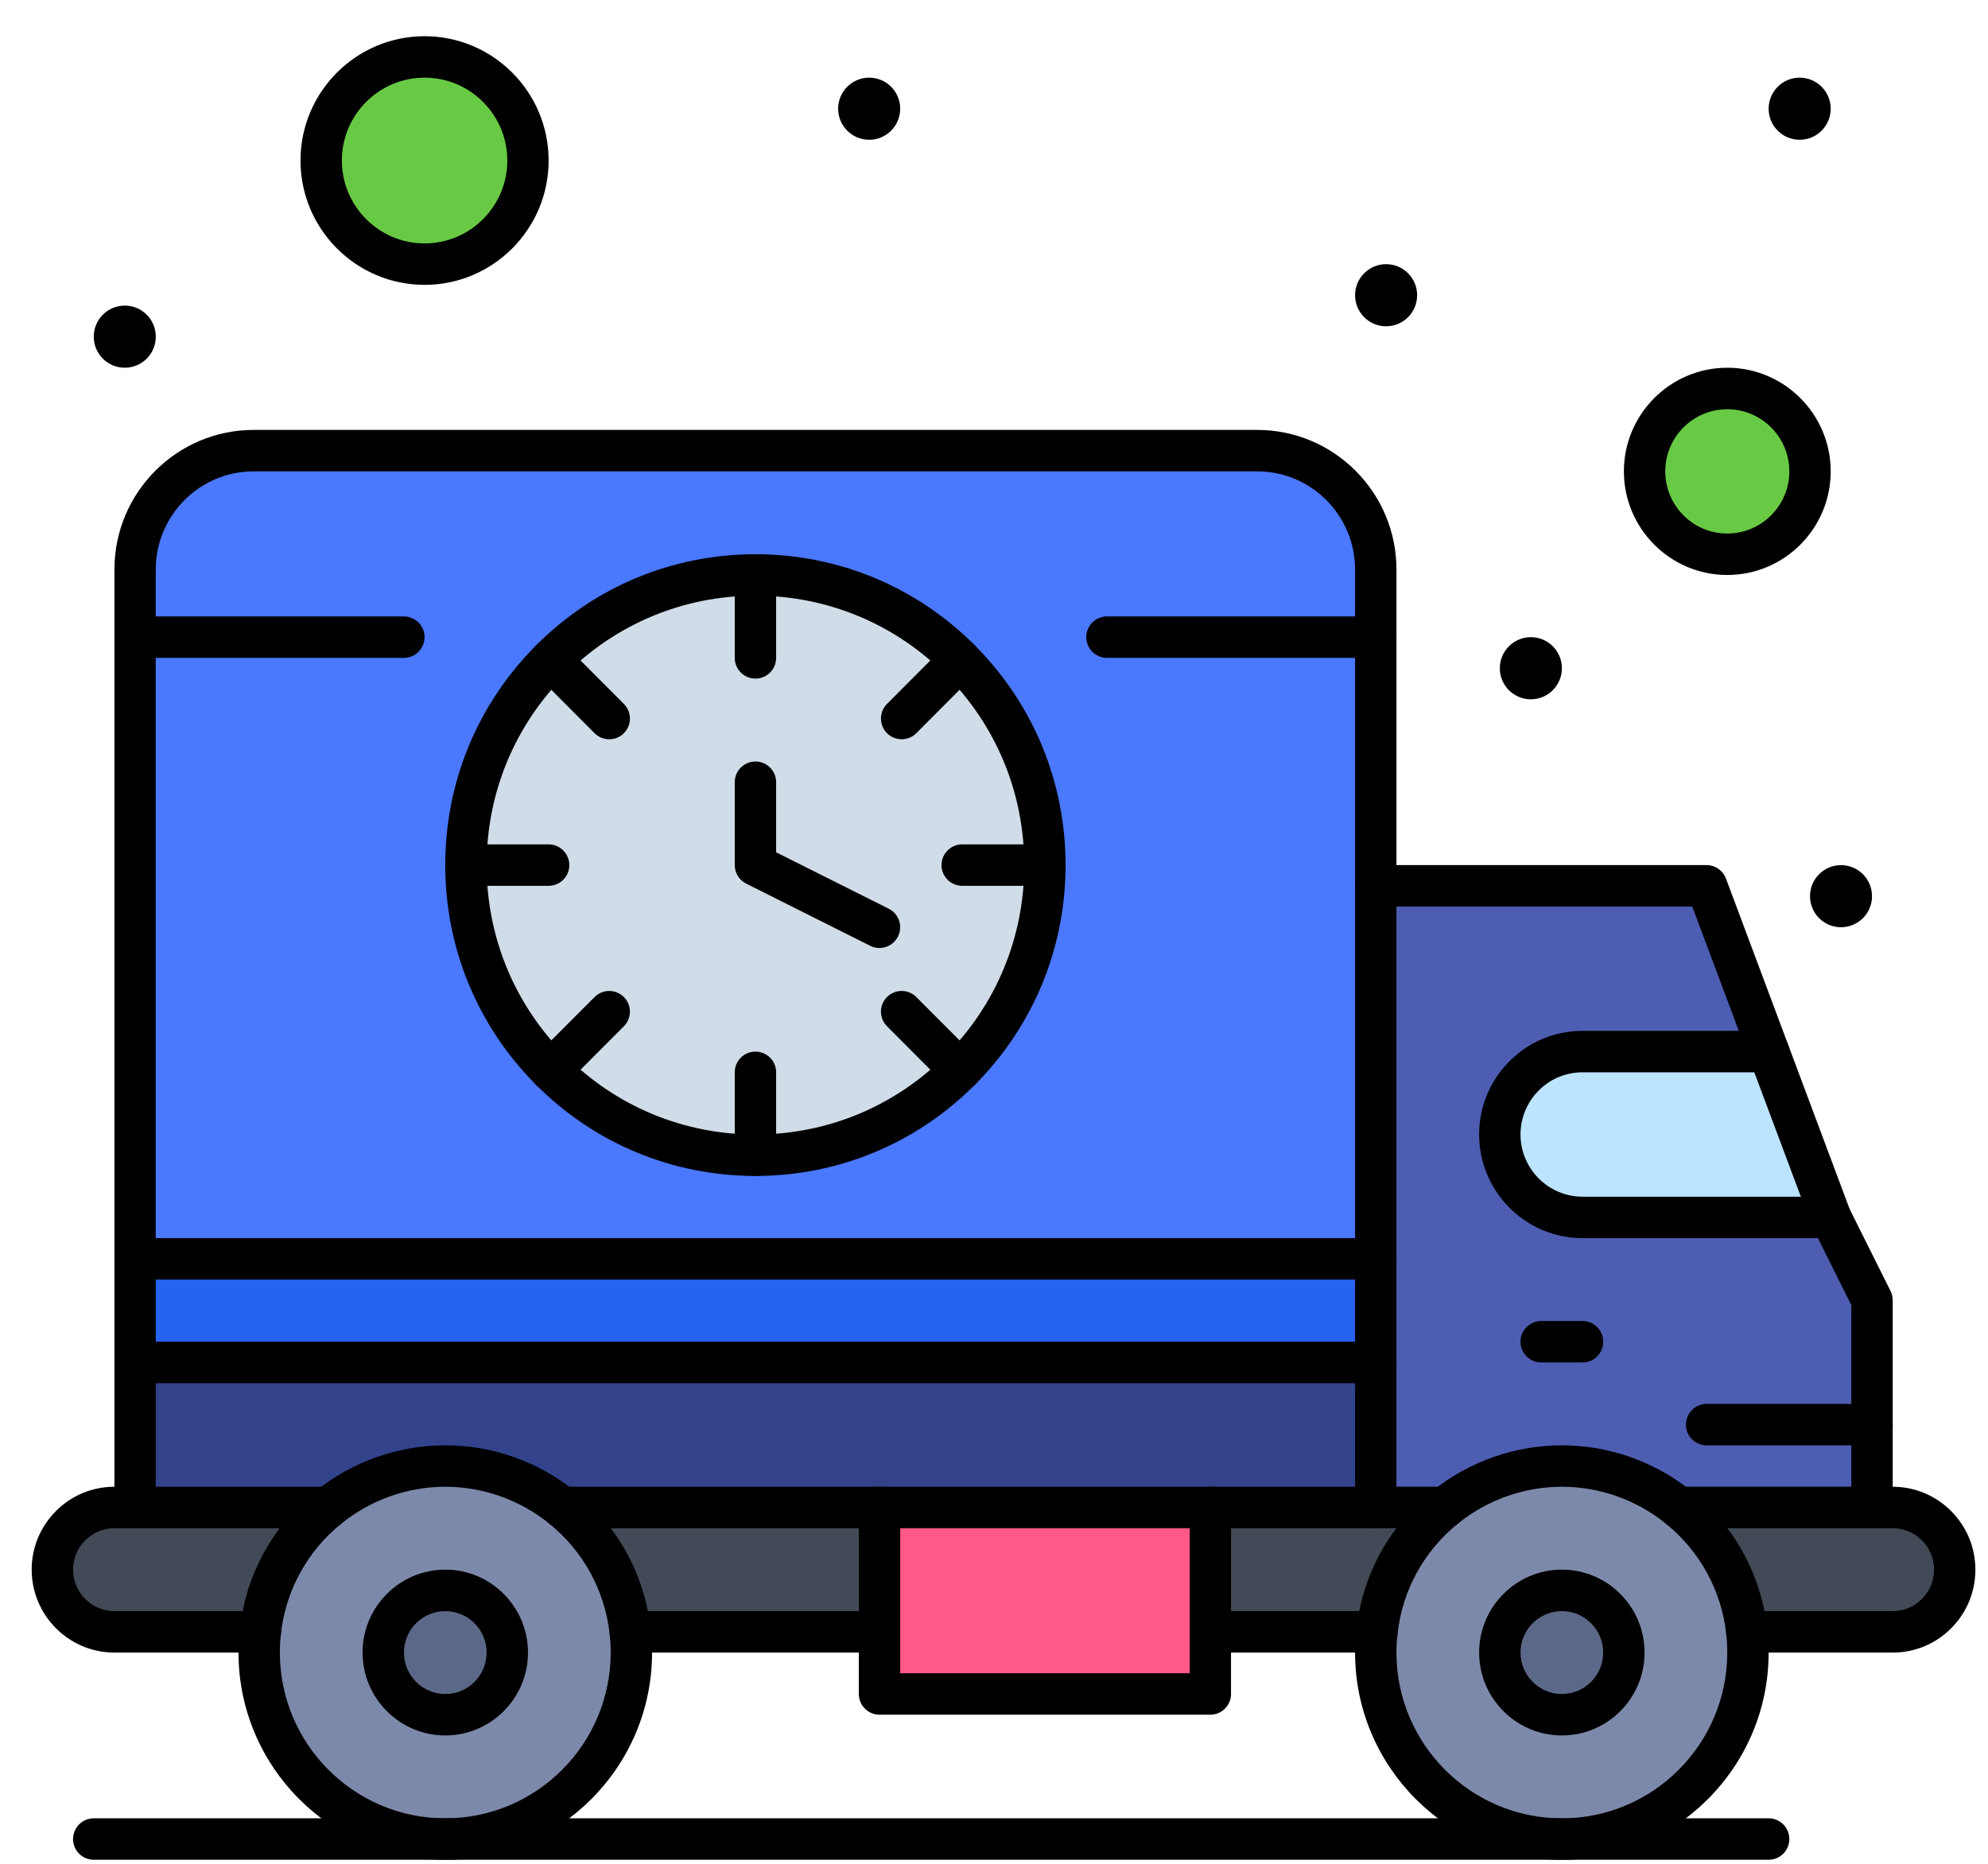 <svg width="32" height="30" viewBox="0 0 32 30" fill="none" xmlns="http://www.w3.org/2000/svg">
<path d="M22.145 21.93V24.265C19.673 24.265 4.667 24.265 2.175 24.265V21.93H22.145Z" fill="#32438C"/>
<path d="M30.133 24.265C30.125 24.265 22.154 24.265 22.145 24.265V21.93V20.262V14.258H27.471C30.464 22.257 29.221 18.862 30.133 20.929V24.265Z" fill="#4D5DB1"/>
<path d="M23.258 24.265C23.258 24.264 23.259 24.265 23.259 24.265C24.355 23.375 25.927 23.375 27.023 24.265C27.721 24.831 28.136 25.681 28.136 26.6C28.136 28.257 26.796 29.602 25.141 29.602C23.487 29.602 22.145 28.257 22.145 26.6C22.145 25.68 22.561 24.83 23.258 24.265Z" fill="#7D89AA"/>
<path d="M5.285 24.265C5.285 24.264 5.286 24.265 5.286 24.265C6.382 23.375 7.953 23.375 9.05 24.265C9.748 24.831 10.163 25.681 10.163 26.6C10.163 28.257 8.822 29.602 7.167 29.602C5.513 29.602 4.172 28.257 4.172 26.6C4.172 25.68 4.588 24.83 5.285 24.265Z" fill="#7D89AA"/>
<path d="M6.834 0.916C7.754 0.916 8.499 1.663 8.499 2.584C8.499 3.505 7.754 4.252 6.834 4.252C5.916 4.252 5.17 3.505 5.17 2.584C5.17 1.663 5.916 0.916 6.834 0.916Z" fill="#68CA44"/>
<path d="M27.803 6.253C28.539 6.253 29.135 6.85 29.135 7.587C29.135 8.324 28.539 8.921 27.803 8.921C27.069 8.921 26.472 8.324 26.472 7.587C26.472 6.85 27.069 6.253 27.803 6.253Z" fill="#68CA44"/>
<path d="M2.175 20.262H22.145V21.93H2.175V20.262Z" fill="#2663F0"/>
<path d="M2.175 9.166C2.175 8.11 3.03 7.254 4.083 7.254H20.237C21.291 7.254 22.145 8.11 22.145 9.166V20.262H2.175C2.175 19.702 2.175 9.67 2.175 9.166Z" fill="#4A78FF"/>
<path d="M12.16 9.255C13.447 9.255 14.611 9.778 15.455 10.623C16.298 11.468 16.82 12.635 16.82 13.925C16.82 15.214 16.298 16.382 15.455 17.227C14.611 18.071 13.447 18.594 12.16 18.594C10.874 18.594 9.709 18.071 8.865 17.227C8.022 16.382 7.5 15.214 7.5 13.925C7.5 12.635 8.022 11.468 8.865 10.623C9.709 9.778 10.874 9.255 12.16 9.255Z" fill="#D0DCE7"/>
<path d="M28.469 16.927L29.468 19.595H25.474C24.738 19.595 24.142 18.998 24.142 18.261C24.142 17.893 24.291 17.559 24.532 17.318C24.773 17.076 25.106 16.927 25.474 16.927H28.469Z" fill="#BCE4FF"/>
<path d="M19.482 27.267H14.157C14.157 26.326 14.157 25.202 14.157 24.265H19.482V27.267Z" fill="#FF5987"/>
<path d="M30.466 24.265C31.018 24.265 31.465 24.713 31.465 25.265C31.465 25.542 31.353 25.792 31.172 25.973C30.992 26.154 30.742 26.266 30.466 26.266H28.118C28.029 25.46 27.621 24.749 27.023 24.265H30.133H30.466Z" fill="#414A56"/>
<path d="M22.145 24.265H23.258C22.66 24.749 22.252 25.46 22.163 26.266H19.483H19.482V24.265H22.145Z" fill="#414A56"/>
<path d="M14.157 24.265V26.266H10.144C10.056 25.46 9.648 24.749 9.05 24.265H14.157Z" fill="#414A56"/>
<path d="M5.285 24.265C4.687 24.749 4.279 25.46 4.19 26.266H1.842C1.291 26.266 0.843 25.818 0.843 25.265C0.843 24.714 1.291 24.265 1.842 24.265H5.285Z" fill="#414A56"/>
<path d="M25.141 25.599C25.692 25.599 26.139 26.047 26.139 26.6C26.139 27.152 25.692 27.6 25.141 27.6C24.589 27.6 24.142 27.152 24.142 26.6C24.142 26.047 24.589 25.599 25.141 25.599Z" fill="#5C6887"/>
<path d="M7.167 25.599C7.719 25.599 8.166 26.047 8.166 26.6C8.166 27.152 7.719 27.6 7.167 27.6C6.616 27.6 6.169 27.152 6.169 26.6C6.169 26.047 6.616 25.599 7.167 25.599Z" fill="#5C6887"/>
<path d="M29.634 13.925C29.91 13.925 30.133 14.149 30.133 14.425C30.133 14.701 29.91 14.925 29.634 14.925C29.358 14.925 29.135 14.701 29.135 14.425C29.135 14.149 29.358 13.925 29.634 13.925Z" fill="black"/>
<path d="M28.968 1.25C29.244 1.25 29.468 1.474 29.468 1.75C29.468 2.026 29.244 2.25 28.968 2.25C28.693 2.25 28.469 2.026 28.469 1.75C28.469 1.474 28.693 1.25 28.968 1.25Z" fill="black"/>
<path d="M24.641 10.256C24.918 10.256 25.141 10.48 25.141 10.756C25.141 11.032 24.918 11.256 24.641 11.256C24.366 11.256 24.142 11.032 24.142 10.756C24.142 10.48 24.366 10.256 24.641 10.256Z" fill="black"/>
<path d="M22.311 4.252C22.588 4.252 22.811 4.476 22.811 4.752C22.811 5.028 22.588 5.252 22.311 5.252C22.036 5.252 21.812 5.028 21.812 4.752C21.812 4.476 22.036 4.252 22.311 4.252Z" fill="black"/>
<path d="M13.991 1.25C14.267 1.25 14.49 1.474 14.49 1.75C14.49 2.026 14.267 2.25 13.991 2.25C13.715 2.25 13.491 2.026 13.491 1.75C13.491 1.474 13.715 1.25 13.991 1.25Z" fill="black"/>
<path d="M2.008 4.919C2.285 4.919 2.508 5.143 2.508 5.419C2.508 5.695 2.285 5.919 2.008 5.919C1.733 5.919 1.509 5.695 1.509 5.419C1.509 5.143 1.733 4.919 2.008 4.919Z" fill="black"/>
<path d="M29.468 19.929H25.474C24.556 19.929 23.809 19.18 23.809 18.261C23.809 17.816 23.983 17.397 24.297 17.082C24.611 16.767 25.029 16.593 25.474 16.593H28.469C28.653 16.593 28.802 16.742 28.802 16.927C28.802 17.111 28.653 17.26 28.469 17.26H25.474C25.207 17.26 24.956 17.364 24.768 17.553C24.579 17.743 24.475 17.994 24.475 18.261C24.475 18.813 24.923 19.262 25.474 19.262H29.468C29.651 19.262 29.8 19.411 29.8 19.595C29.8 19.779 29.651 19.929 29.468 19.929Z" fill="black"/>
<path d="M25.474 21.93H24.808C24.624 21.93 24.475 21.781 24.475 21.596C24.475 21.412 24.624 21.263 24.808 21.263H25.474C25.657 21.263 25.806 21.412 25.806 21.596C25.806 21.781 25.657 21.93 25.474 21.93Z" fill="black"/>
<path d="M14.157 24.598H9.05C8.866 24.598 8.717 24.449 8.717 24.265C8.717 24.081 8.866 23.931 9.05 23.931H14.157C14.341 23.931 14.49 24.081 14.49 24.265C14.49 24.449 14.341 24.598 14.157 24.598Z" fill="black"/>
<path d="M22.145 24.598H19.483C19.299 24.598 19.15 24.449 19.15 24.265C19.15 24.081 19.299 23.931 19.483 23.931H22.145C22.329 23.931 22.478 24.081 22.478 24.265C22.478 24.449 22.329 24.598 22.145 24.598Z" fill="black"/>
<path d="M2.175 24.598C1.991 24.598 1.842 24.449 1.842 24.265V20.262C1.842 20.078 1.991 19.929 2.175 19.929C2.358 19.929 2.507 20.078 2.507 20.262V24.265C2.507 24.449 2.358 24.598 2.175 24.598Z" fill="black"/>
<path d="M30.133 24.598C29.949 24.598 29.8 24.449 29.8 24.265V21.008L29.17 19.744C29.165 19.734 29.16 19.723 29.156 19.712L27.24 14.592H22.145C21.961 14.592 21.812 14.442 21.812 14.258C21.812 14.074 21.961 13.925 22.145 13.925H27.471C27.609 13.925 27.733 14.011 27.782 14.141L29.773 19.462L30.431 20.78C30.454 20.826 30.466 20.878 30.466 20.929V24.265C30.466 24.449 30.317 24.598 30.133 24.598Z" fill="black"/>
<path d="M22.145 24.598C21.961 24.598 21.812 24.449 21.812 24.265V20.262C21.812 20.078 21.961 19.929 22.145 19.929C22.329 19.929 22.478 20.078 22.478 20.262V24.265C22.478 24.449 22.329 24.598 22.145 24.598Z" fill="black"/>
<path d="M30.466 26.6H28.117C27.934 26.6 27.785 26.45 27.785 26.266C27.785 26.082 27.934 25.933 28.117 25.933H30.466C30.644 25.933 30.811 25.863 30.936 25.737C31.062 25.611 31.132 25.444 31.132 25.265C31.132 24.898 30.833 24.598 30.466 24.598H27.023C26.839 24.598 26.69 24.449 26.69 24.265C26.69 24.081 26.839 23.931 27.023 23.931H30.466C31.2 23.931 31.797 24.53 31.797 25.265C31.797 25.622 31.659 25.956 31.408 26.208C31.157 26.461 30.822 26.6 30.466 26.6Z" fill="black"/>
<path d="M4.191 26.6H1.842C1.108 26.6 0.51 26.001 0.51 25.265C0.51 24.909 0.649 24.574 0.901 24.322C1.151 24.07 1.486 23.931 1.842 23.931H5.285C5.469 23.931 5.618 24.081 5.618 24.265C5.618 24.449 5.469 24.598 5.285 24.598H1.842C1.664 24.598 1.497 24.668 1.372 24.794C1.245 24.92 1.176 25.087 1.176 25.265C1.176 25.633 1.475 25.933 1.842 25.933H4.19C4.374 25.933 4.524 26.082 4.524 26.266C4.524 26.45 4.375 26.6 4.191 26.6Z" fill="black"/>
<path d="M23.258 24.598H22.145C21.961 24.598 21.812 24.449 21.812 24.265C21.812 24.081 21.961 23.931 22.145 23.931H23.258C23.442 23.931 23.591 24.081 23.591 24.265C23.591 24.449 23.442 24.598 23.258 24.598Z" fill="black"/>
<path d="M22.165 26.6H19.483C19.299 26.6 19.15 26.45 19.15 26.266C19.15 26.082 19.299 25.933 19.483 25.933H22.164C22.348 25.933 22.497 26.082 22.497 26.266C22.497 26.45 22.348 26.6 22.165 26.6Z" fill="black"/>
<path d="M14.157 26.6H10.144C9.961 26.6 9.812 26.45 9.812 26.266C9.812 26.082 9.961 25.933 10.144 25.933H14.157C14.341 25.933 14.49 26.082 14.49 26.266C14.49 26.45 14.341 26.6 14.157 26.6Z" fill="black"/>
<path d="M25.141 27.934C24.407 27.934 23.809 27.335 23.809 26.6C23.809 25.864 24.407 25.265 25.141 25.265C25.875 25.265 26.472 25.864 26.472 26.6C26.472 27.335 25.875 27.934 25.141 27.934ZM25.141 25.933C24.774 25.933 24.475 26.232 24.475 26.6C24.475 26.967 24.774 27.267 25.141 27.267C25.508 27.267 25.806 26.967 25.806 26.6C25.806 26.232 25.508 25.933 25.141 25.933Z" fill="black"/>
<path d="M7.168 27.934C6.433 27.934 5.836 27.335 5.836 26.6C5.836 25.864 6.433 25.265 7.168 25.265C7.902 25.265 8.499 25.864 8.499 26.6C8.499 27.335 7.902 27.934 7.168 27.934ZM7.168 25.933C6.8 25.933 6.502 26.232 6.502 26.6C6.502 26.967 6.8 27.267 7.168 27.267C7.535 27.267 7.833 26.967 7.833 26.6C7.833 26.232 7.535 25.933 7.168 25.933Z" fill="black"/>
<path d="M28.469 29.935H1.509C1.325 29.935 1.176 29.786 1.176 29.602C1.176 29.417 1.325 29.268 1.509 29.268H28.469C28.653 29.268 28.802 29.417 28.802 29.602C28.802 29.786 28.653 29.935 28.469 29.935Z" fill="black"/>
<path d="M19.482 27.6H14.157C13.973 27.6 13.824 27.451 13.824 27.267V24.265C13.824 24.081 13.973 23.931 14.157 23.931H19.482C19.666 23.931 19.815 24.081 19.815 24.265V27.267C19.815 27.451 19.666 27.6 19.482 27.6ZM14.49 26.933H19.149V24.598H14.49V26.933Z" fill="black"/>
<path d="M7.167 29.935C5.332 29.935 3.839 28.439 3.839 26.6C3.839 26.473 3.846 26.347 3.86 26.228C3.955 25.355 4.385 24.567 5.07 24.01C5.077 24.004 5.084 23.999 5.091 23.993C5.678 23.523 6.414 23.264 7.167 23.264C7.927 23.264 8.67 23.527 9.259 24.006C9.947 24.563 10.379 25.353 10.475 26.23C10.489 26.347 10.496 26.472 10.496 26.6C10.496 28.439 9.003 29.935 7.167 29.935ZM5.482 24.534C4.939 24.979 4.598 25.607 4.521 26.303C4.51 26.399 4.505 26.498 4.505 26.6C4.505 28.071 5.699 29.268 7.167 29.268C8.636 29.268 9.83 28.071 9.83 26.6C9.83 26.498 9.824 26.399 9.814 26.305C9.736 25.602 9.391 24.97 8.841 24.524C8.369 24.142 7.775 23.931 7.167 23.931C6.56 23.931 5.966 24.142 5.495 24.524C5.491 24.527 5.486 24.531 5.482 24.534Z" fill="black"/>
<path d="M25.141 29.935C23.305 29.935 21.812 28.439 21.812 26.6C21.812 26.473 21.819 26.347 21.833 26.228C21.929 25.355 22.359 24.567 23.043 24.01C23.05 24.004 23.057 23.999 23.064 23.993C23.651 23.523 24.388 23.264 25.141 23.264C25.9 23.264 26.643 23.527 27.233 24.006C27.92 24.563 28.352 25.353 28.448 26.23C28.462 26.347 28.469 26.472 28.469 26.6C28.469 28.439 26.976 29.935 25.141 29.935ZM23.455 24.534C22.912 24.979 22.571 25.607 22.495 26.303C22.483 26.399 22.478 26.498 22.478 26.6C22.478 28.071 23.672 29.268 25.141 29.268C26.609 29.268 27.803 28.071 27.803 26.6C27.803 26.498 27.798 26.399 27.787 26.305C27.71 25.602 27.364 24.97 26.814 24.524C26.343 24.142 25.748 23.931 25.141 23.931C24.533 23.931 23.939 24.142 23.468 24.524C23.464 24.527 23.46 24.531 23.455 24.534Z" fill="black"/>
<path d="M22.145 22.264H2.175C1.991 22.264 1.842 22.114 1.842 21.93C1.842 21.746 1.991 21.596 2.175 21.596H22.145C22.329 21.596 22.478 21.746 22.478 21.93C22.478 22.114 22.329 22.264 22.145 22.264Z" fill="black"/>
<path d="M30.133 23.264H27.471C27.287 23.264 27.138 23.115 27.138 22.931C27.138 22.746 27.287 22.597 27.471 22.597H30.133C30.317 22.597 30.466 22.746 30.466 22.931C30.466 23.115 30.317 23.264 30.133 23.264Z" fill="black"/>
<path d="M22.145 20.596H2.175C1.991 20.596 1.842 20.447 1.842 20.262V9.166C1.842 7.928 2.847 6.92 4.083 6.92H20.237C21.473 6.92 22.478 7.928 22.478 9.166V20.262C22.478 20.447 22.329 20.596 22.145 20.596ZM2.507 19.929H21.812V9.166C21.812 8.296 21.106 7.587 20.237 7.587H4.083C3.214 7.587 2.507 8.296 2.507 9.166V19.929Z" fill="black"/>
<path d="M12.16 18.928C10.827 18.928 9.574 18.408 8.63 17.463C7.687 16.517 7.167 15.261 7.167 13.925C7.167 12.588 7.687 11.332 8.63 10.387C9.574 9.442 10.827 8.921 12.16 8.921C13.493 8.921 14.747 9.442 15.69 10.386C16.633 11.332 17.152 12.589 17.152 13.925C17.152 15.261 16.633 16.517 15.69 17.463C14.747 18.408 13.493 18.928 12.16 18.928ZM12.16 9.588C11.005 9.588 9.918 10.04 9.101 10.858C8.283 11.678 7.833 12.767 7.833 13.925C7.833 15.083 8.283 16.172 9.101 16.991C9.918 17.81 11.005 18.261 12.16 18.261C13.315 18.261 14.402 17.81 15.22 16.991C16.037 16.172 16.487 15.082 16.487 13.925C16.487 12.767 16.037 11.678 15.22 10.858C14.402 10.04 13.315 9.588 12.16 9.588Z" fill="black"/>
<path d="M14.156 15.259C14.107 15.259 14.056 15.248 14.008 15.224L12.011 14.223C11.898 14.166 11.827 14.051 11.827 13.925V12.591C11.827 12.406 11.976 12.257 12.16 12.257C12.344 12.257 12.493 12.406 12.493 12.591V13.719L14.306 14.627C14.47 14.709 14.537 14.91 14.454 15.075C14.396 15.191 14.279 15.259 14.156 15.259Z" fill="black"/>
<path d="M12.16 10.923C11.976 10.923 11.827 10.773 11.827 10.589V9.255C11.827 9.071 11.976 8.921 12.16 8.921C12.344 8.921 12.493 9.071 12.493 9.255V10.589C12.493 10.773 12.344 10.923 12.16 10.923Z" fill="black"/>
<path d="M12.16 18.928C11.976 18.928 11.827 18.779 11.827 18.594V17.26C11.827 17.076 11.976 16.927 12.16 16.927C12.344 16.927 12.493 17.076 12.493 17.26V18.594C12.493 18.779 12.344 18.928 12.16 18.928Z" fill="black"/>
<path d="M14.514 11.899C14.428 11.899 14.343 11.867 14.278 11.802C14.148 11.671 14.148 11.46 14.278 11.33L15.219 10.387C15.349 10.257 15.56 10.257 15.69 10.387C15.82 10.517 15.82 10.728 15.69 10.858L14.749 11.802C14.684 11.867 14.599 11.899 14.514 11.899Z" fill="black"/>
<path d="M8.865 17.561C8.78 17.561 8.695 17.528 8.63 17.463C8.5 17.332 8.5 17.121 8.63 16.991L9.571 16.048C9.701 15.918 9.912 15.918 10.042 16.048C10.172 16.178 10.172 16.389 10.042 16.519L9.101 17.463C9.036 17.528 8.95 17.561 8.865 17.561Z" fill="black"/>
<path d="M9.807 11.899C9.721 11.899 9.636 11.867 9.571 11.802L8.63 10.858C8.5 10.728 8.5 10.517 8.63 10.387C8.76 10.257 8.971 10.257 9.101 10.387L10.042 11.33C10.172 11.46 10.172 11.671 10.042 11.802C9.977 11.867 9.892 11.899 9.807 11.899Z" fill="black"/>
<path d="M15.455 17.561C15.37 17.561 15.284 17.528 15.219 17.463L14.278 16.519C14.148 16.389 14.148 16.178 14.278 16.048C14.408 15.918 14.619 15.918 14.749 16.048L15.69 16.991C15.82 17.121 15.82 17.332 15.69 17.463C15.625 17.528 15.54 17.561 15.455 17.561Z" fill="black"/>
<path d="M16.82 14.258H15.488C15.305 14.258 15.155 14.109 15.155 13.925C15.155 13.741 15.305 13.591 15.488 13.591H16.82C17.004 13.591 17.153 13.741 17.153 13.925C17.153 14.109 17.004 14.258 16.82 14.258Z" fill="black"/>
<path d="M8.831 14.258H7.5C7.316 14.258 7.167 14.109 7.167 13.925C7.167 13.741 7.316 13.591 7.5 13.591H8.831C9.015 13.591 9.164 13.741 9.164 13.925C9.164 14.109 9.015 14.258 8.831 14.258Z" fill="black"/>
<path d="M22.145 10.589H17.818C17.634 10.589 17.485 10.44 17.485 10.256C17.485 10.072 17.634 9.922 17.818 9.922H22.145C22.329 9.922 22.478 10.072 22.478 10.256C22.478 10.44 22.329 10.589 22.145 10.589Z" fill="black"/>
<path d="M6.502 10.589H2.175C1.991 10.589 1.842 10.44 1.842 10.256C1.842 10.072 1.991 9.922 2.175 9.922H6.502C6.685 9.922 6.834 10.072 6.834 10.256C6.834 10.44 6.685 10.589 6.502 10.589Z" fill="black"/>
<path d="M27.803 9.255C26.886 9.255 26.139 8.507 26.139 7.587C26.139 6.668 26.886 5.919 27.803 5.919C28.721 5.919 29.468 6.668 29.468 7.587C29.468 8.507 28.721 9.255 27.803 9.255ZM27.803 6.587C27.253 6.587 26.805 7.035 26.805 7.587C26.805 8.139 27.253 8.588 27.803 8.588C28.354 8.588 28.802 8.139 28.802 7.587C28.802 7.035 28.354 6.587 27.803 6.587Z" fill="black"/>
<path d="M6.834 4.585C5.733 4.585 4.837 3.687 4.837 2.584C4.837 1.48 5.733 0.583 6.834 0.583C7.936 0.583 8.831 1.48 8.831 2.584C8.831 3.687 7.936 4.585 6.834 4.585ZM6.834 1.25C6.1 1.25 5.503 1.848 5.503 2.584C5.503 3.32 6.1 3.918 6.834 3.918C7.569 3.918 8.166 3.32 8.166 2.584C8.166 1.848 7.569 1.25 6.834 1.25Z" fill="black"/>
</svg>
